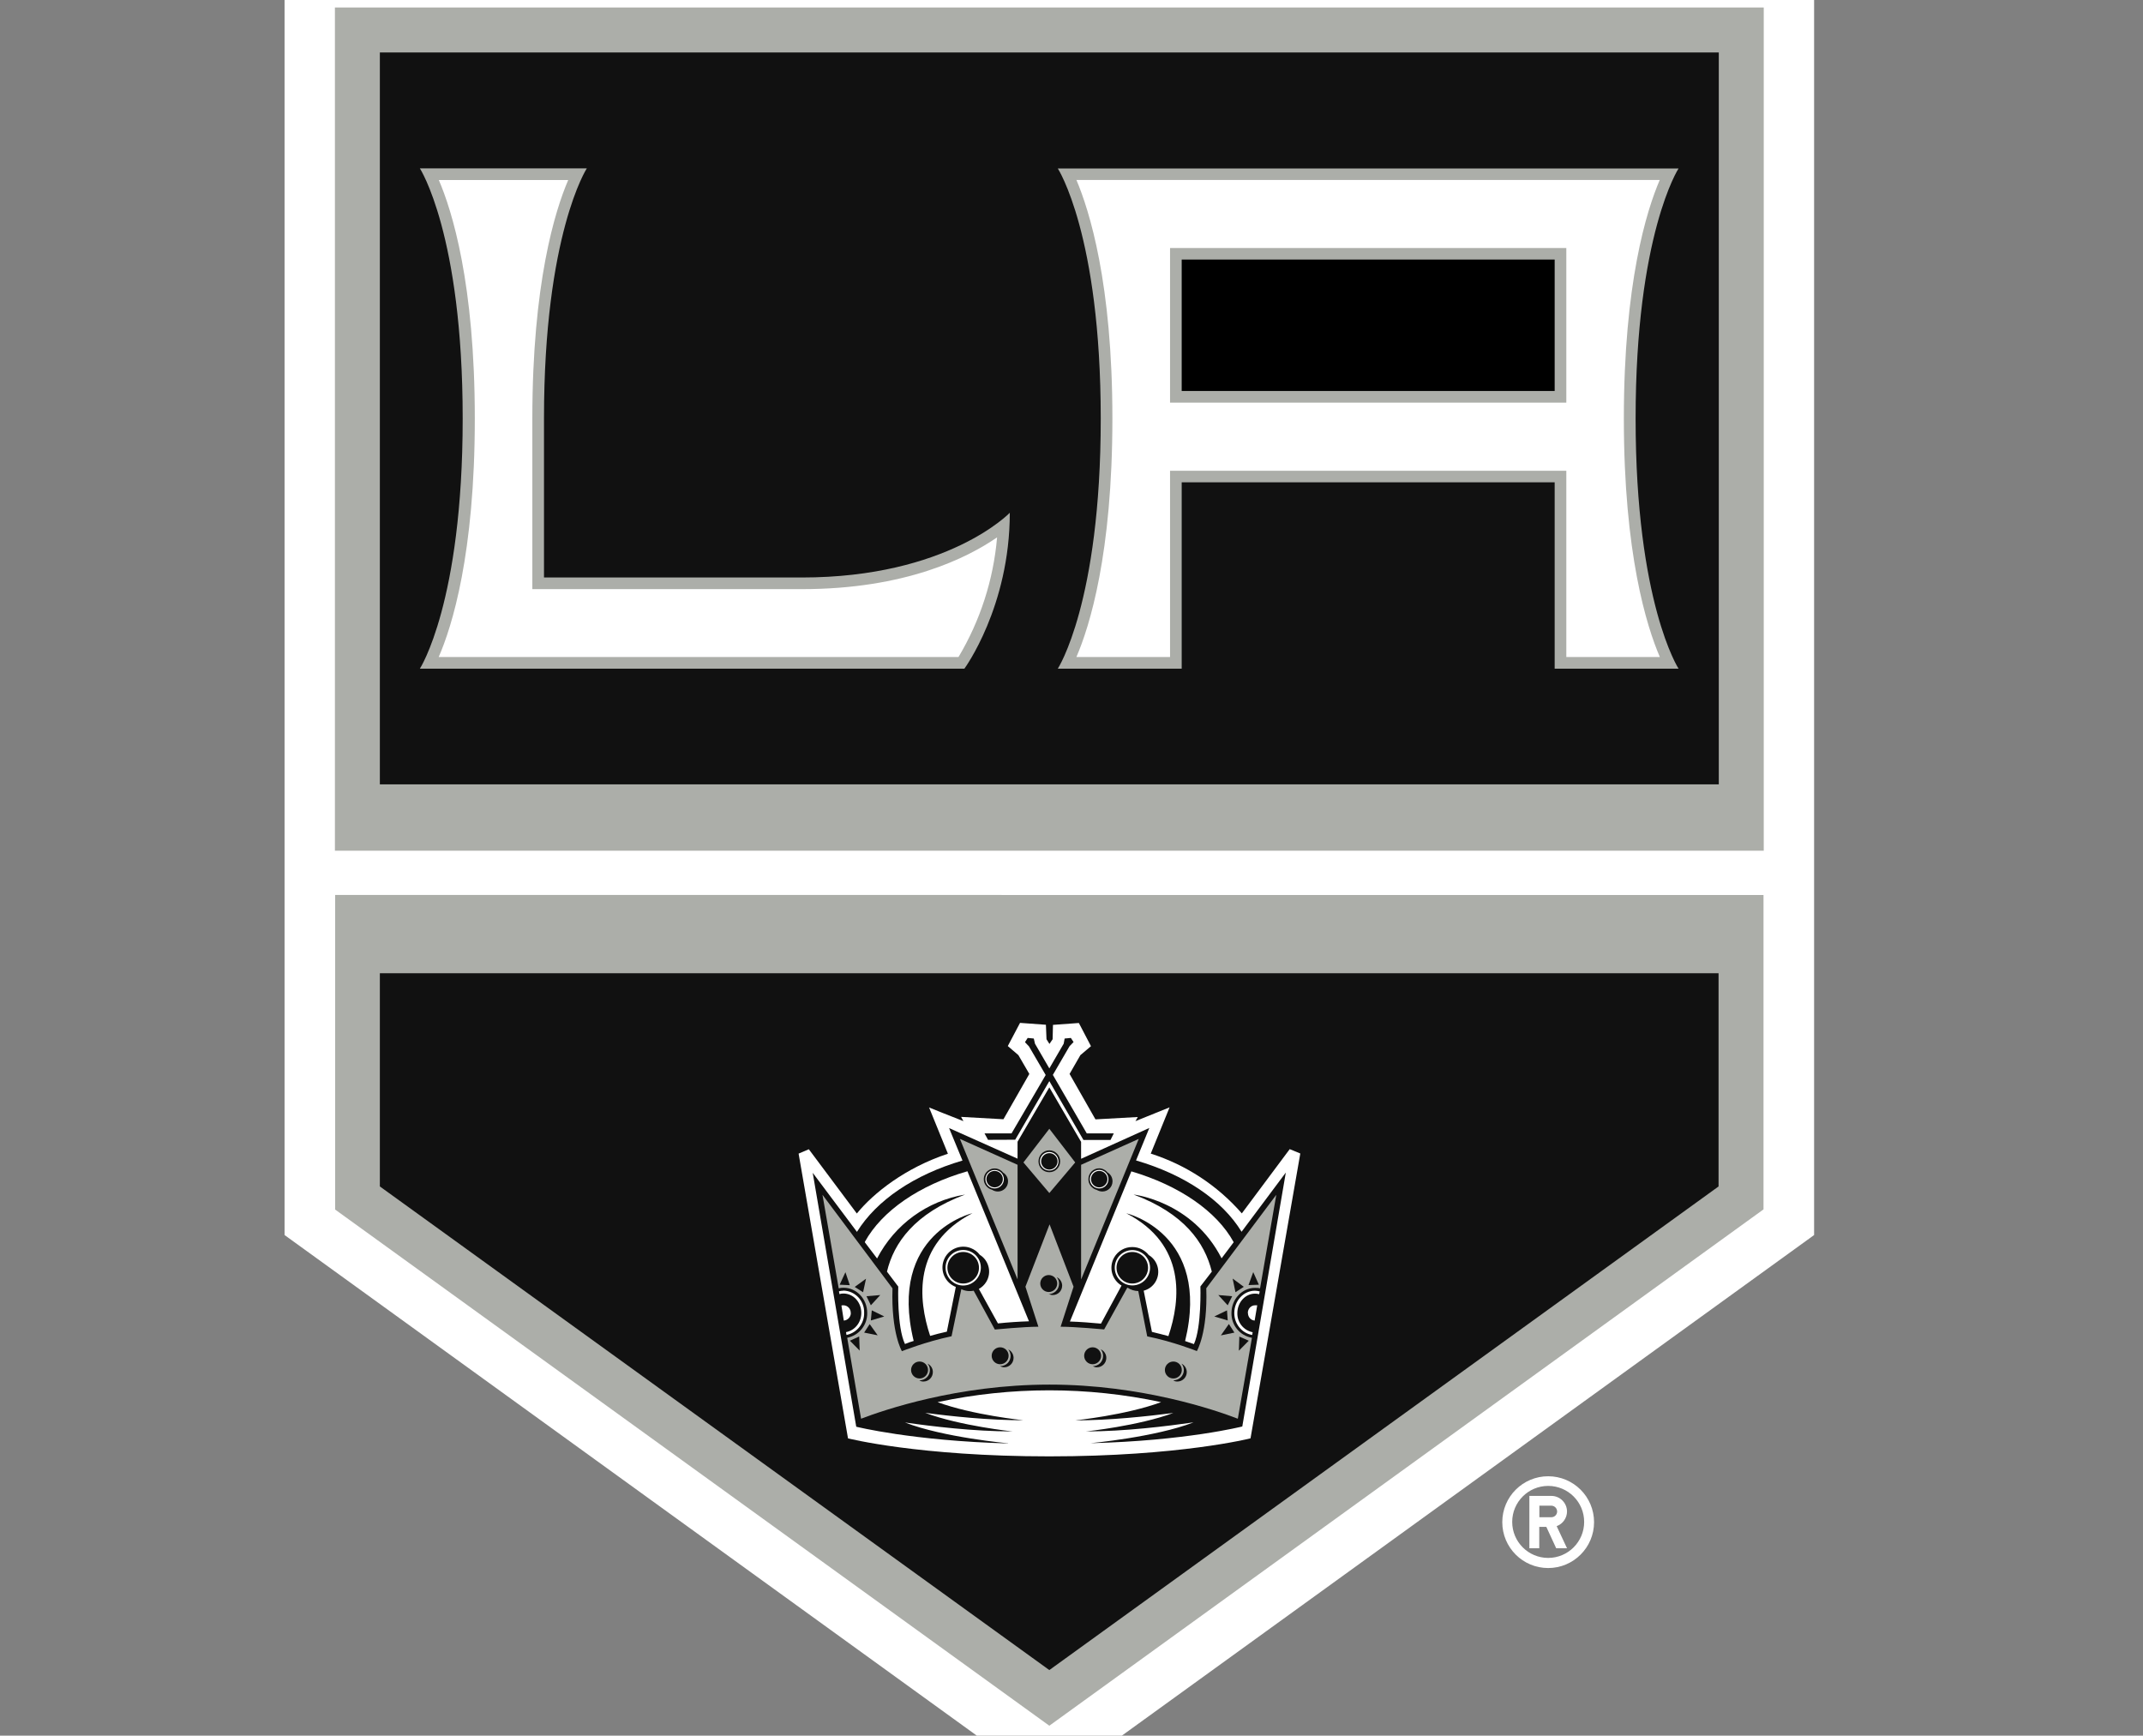 <?xml version="1.0" encoding="utf-8"?>
<!-- Generator: Adobe Illustrator 15.1.0, SVG Export Plug-In . SVG Version: 6.00 Build 0)  -->
<!DOCTYPE svg PUBLIC "-//W3C//DTD SVG 1.1//EN" "http://www.w3.org/Graphics/SVG/1.1/DTD/svg11.dtd">
<svg version="1.1" id="Layer_1" xmlns="http://www.w3.org/2000/svg" xmlns:xlink="http://www.w3.org/1999/xlink" x="0px" y="0px"
	 width="435.031px" height="352.309px" viewBox="0 0 435.031 352.309" enable-background="new 0 0 435.031 352.309"
	 xml:space="preserve">
<rect x="0" y="0" width="435.031" height="352.309" fill="#808080" stroke="none"/>
<g>
	<path fill="#FFFFFF" d="M57.765,250.69l155.25,112.258l155.25-112.258V-8.701h-310.5V250.69z M318.107,306.819
		c0-1.745-1.407-3.164-3.152-3.178h-4.49v10.629h2.006v-4.347h1.434l2.006,4.347h2.197l-2.102-4.489
		c1.256-0.459,2.094-1.649,2.102-2.986V306.819z M315.002,307.965h-2.509v-2.34h2.485c0.63,0.037,1.123,0.561,1.121,1.194
		c0,0.62-0.524,1.146-1.146,1.146H315.002z"/>
	<path fill="#FFFFFF" d="M314.286,299.654c-5.144-0.006-9.317,4.162-9.321,9.308c-0.005,5.145,4.162,9.317,9.308,9.32
		c0.005,0,0.009,0,0.014,0c5.145-0.003,9.312-4.176,9.309-9.32C323.59,303.821,319.425,299.658,314.286,299.654z M314.286,316.228
		c-4.036,0-7.308-3.271-7.308-7.308s3.271-7.31,7.308-7.31c4.037,0.006,7.305,3.282,7.3,7.318
		C321.581,312.959,318.316,316.224,314.286,316.228L314.286,316.228z"/>
</g>
<g>
	<path fill="#ACAEA9" d="M67.988,245.483l145.027,104.805l144.979-104.805v-63.82H68.035v63.82H67.988z M67.988,172.679h290.055
		V1.522H67.988V172.679z"/>
</g>
<g>
	<path fill="#111111" d="M77.111,240.826l135.904,98.166l135.855-98.166v-43.279H77.111V240.826z M77.111,159.208h271.806V10.646
		H77.111V159.208z"/>
</g>
<g>
	<path fill="#ACAEA9" d="M110.431,117.171V84.927c0-37.379,8.694-50.755,8.694-50.755H85.233c0,0,8.693,13.375,8.693,50.779
		s-8.693,50.779-8.693,50.779h110.538c0,0,9.219-12.54,9.219-31.647c0,0-12.587,13.137-42.228,13.137h-52.332V117.171z
		 M214.734,34.196c0,0,8.718,13.375,8.718,50.779c0,37.379-8.718,50.755-8.718,50.755h25.151V97.896h75.714v37.833h25.151
		c0,0-8.719-13.375-8.719-50.755c0-37.403,8.719-50.779,8.719-50.779H214.734z"/>
</g>
<g>
	<path fill="#FFFFFF" d="M218.508,36.512c2.628,6.211,7.309,20.971,7.309,48.438s-4.634,42.228-7.309,48.414h19.012v-37.81h80.444
		v37.81h18.987c-2.674-6.21-7.308-20.947-7.308-48.39c0-27.468,4.609-42.229,7.284-48.438H218.461L218.508,36.512z M108.066,119.559
		V84.975c0-27.468,4.61-42.229,7.284-48.438H89.078c2.675,6.209,7.308,20.97,7.308,48.438c0,27.467-4.633,42.228-7.333,48.39
		h105.522c4.419-7.398,7.097-15.705,7.834-24.291c-6.019,4.156-18.629,10.509-39.601,10.509h-54.743V119.559z"/>
</g>
<path fill="#ACAEA9" d="M237.52,81.726h80.444V50.342H237.52V81.726L237.52,81.726z"/>
<path d="M239.885,52.683h75.714v26.679h-75.714V52.683z"/>
<path fill="#FFFFFF" d="M253.858,291.938l10.104-57.801l-2.149-0.883l-9.722,13.04c-4.938-5.658-11.331-9.854-18.486-12.133
	l3.821-9.389l-6.927,2.798l0.478-0.837l-8.598,0.477c-0.622-1.05-4.682-8.264-5.256-9.22l2.199-3.82l2.148-1.816l-2.46-4.705
	l-5.255,0.382l-0.071,2.915l-0.645,0.954l-0.598-0.954l-0.119-2.938l-5.254-0.382l-2.484,4.705l2.149,1.839l2.221,3.82
	c-0.573,0.956-4.634,8.17-5.254,9.197l-8.599-0.479l0.478,0.862c-2.15-0.814-6.975-2.771-6.975-2.771l3.821,9.387
	c-8.669,2.864-15.119,8.001-18.486,12.133l-9.745-13.042l-2.078,0.885l10.031,57.801c0,0,14.331,3.653,40.842,3.653
	s40.843-3.653,40.843-3.653L253.858,291.938z"/>
<path fill="#111111" d="M204.656,292.966c0,0-13.137-1.194-20.947-4.228c5.326,0.765,13.949,1.814,21.831,1.814
	c0,0-10.653-1.123-17.722-3.773c5.35,0.716,12.945,1.506,19.943,1.506c0,0-10.414-1.076-17.436-3.679
	c14.958-3.198,30.423-3.198,45.38,0c-7.069,2.627-17.435,3.701-17.435,3.701c6.974,0,14.569-0.812,19.92-1.504
	c-7.07,2.626-17.723,3.749-17.723,3.749c7.882,0,16.48-1.074,21.83-1.839c-7.786,3.009-20.923,4.228-20.923,4.228
	c19.347-0.479,30.812-3.392,30.812-3.392l8.836-51.543l-8.98,12.015c-3.941-6.449-11.607-11.609-21.425-14.474l2.699-6.594
	l-13.853,6.258v-3.438l-6.449-11.06l-6.449,11.035v3.44l-13.901-6.211l2.723,6.592c-9.792,2.868-17.436,8.049-21.424,14.476
	l-8.98-11.99l8.837,51.541c0,0,11.465,2.866,30.811,3.394L204.656,292.966z"/>
<g>
	<path fill="#ACAEA9" d="M206.566,236.43l-11.704-5.255l11.704,28.519V236.43z M219.464,236.43v23.286l11.703-28.541L219.464,236.43
		L219.464,236.43z M218.27,235.952l-5.255-6.829l-5.254,6.829l5.254,6.211L218.27,235.952z"/>
	<path fill="#ACAEA9" d="M254.097,271.54c-2.411-0.442-4.148-2.564-4.108-5.015c0-2.819,2.149-5.111,4.776-5.111
		c0.383,0,0.717,0,1.027,0.096l3.296-18.988l-14.212,18.965c0.312,9.075-1.91,12.754-1.91,12.754s-4.776-1.91-10.079-2.986
		l-1.814-9.195c-0.766-0.014-1.512-0.246-2.15-0.669h-0.096l-4.682,8.456c0,0-5.875-0.549-8.837-0.549l2.627-8.121l-4.872-12.659
		l-4.896,12.659l2.627,8.121c-2.962,0-8.837,0.573-8.837,0.573l-4.299-7.883c-0.847,0.178-1.729,0.069-2.508-0.312l-1.982,9.556
		c-5.302,1.123-10.08,3.033-10.08,3.033s-2.197-3.656-1.911-12.755l-14.211-18.988l3.296,18.988c0.327-0.089,0.665-0.128,1.003-0.12
		c2.627,0,4.777,2.294,4.777,5.087c0.068,2.454-1.65,4.599-4.061,5.063l2.819,16.434c4.491-1.719,19.514-6.927,38.263-6.927
		c18.701,0,33.773,5.208,38.216,6.927l2.866-16.409L254.097,271.54z"/>
</g>
<g>
	<path fill="#111111" d="M215.212,235.738c0.013-1.228-0.971-2.232-2.197-2.245l0,0c-1.242,0-2.198,1.027-2.198,2.245
		c0,1.219,0.956,2.197,2.198,2.197C214.209,237.935,215.212,236.979,215.212,235.738L215.212,235.738z M224.862,238.031
		c-0.41-0.54-1.042-0.864-1.719-0.885c-1.195,0-2.198,0.956-2.198,2.222c0,1.005,0.717,1.912,1.672,2.15
		c0.335,0.19,0.717,0.335,1.146,0.335c1.137,0.012,2.066-0.897,2.079-2.032c0-0.007,0-0.015,0-0.022
		c0.014-0.724-0.347-1.402-0.955-1.792L224.862,238.031z M203.652,238.031c-0.739-0.964-2.118-1.146-3.081-0.406
		c-0.549,0.42-0.869,1.075-0.86,1.768c0,0.954,0.716,1.863,1.672,2.102c0.354,0.236,0.769,0.359,1.194,0.359
		c1.135,0,2.054-0.92,2.054-2.055l0,0c0.005-0.732-0.376-1.413-1.003-1.792L203.652,238.031z"/>
</g>
<g>
	<path fill="#FFFFFF" d="M175.588,252.194l2.46,3.249c3.573-6.902,10.196-11.711,17.866-12.971
		c-10.222,3.822-14.474,9.793-15.859,15.646l2.293,3.033c0,0-0.287,8.217,1.361,11.656c0.576-0.245,1.166-0.452,1.768-0.622
		c-5.326-21.901,11.942-25.938,11.942-25.938c-12.181,6.305-11.059,17.507-8.598,24.912c1.05-0.312,2.149-0.574,3.392-0.86
		l1.815-9.077c-2.179-0.838-3.264-3.286-2.425-5.465c0.84-2.179,3.286-3.264,5.465-2.424c0.725,0.277,1.359,0.752,1.833,1.368
		c1.882,1.17,2.458,3.645,1.289,5.526c-0.365,0.585-0.874,1.069-1.479,1.4l3.869,6.998c2.096-0.217,4.199-0.361,6.305-0.429
		l-12.492-30.454c-9.792,2.818-17.364,8.05-20.827,14.33L175.588,252.194z M227.704,260.96c-2.005-1.17-2.682-3.743-1.512-5.749
		c0.76-1.3,2.156-2.097,3.662-2.085c1.385,0,2.556,0.645,3.344,1.623c1.879,1.125,2.491,3.561,1.366,5.438
		c-0.53,0.891-1.391,1.535-2.393,1.8l1.671,8.359c1.242,0.311,2.342,0.573,3.344,0.86c2.508-7.405,3.63-18.631-8.551-24.937
		c0,0,17.269,4.061,11.942,25.939l1.792,0.62c1.576-3.462,1.313-11.703,1.313-11.703l2.317-3.009
		c-1.434-5.875-5.638-11.848-15.884-15.646c0,0,11.942,1.315,17.865,12.946l2.461-3.271c-3.464-6.307-11.059-11.513-20.78-14.381
		l-12.467,30.479c2.149,0.073,4.251,0.237,6.304,0.429l4.181-7.738L227.704,260.96z"/>
	<path fill="#FFFFFF" d="M195.531,253.723c-1.982,0-3.583,1.624-3.583,3.583c0,1.957,1.6,3.629,3.583,3.629
		c1.983,0,3.583-1.672,3.583-3.629C199.115,255.347,197.514,253.723,195.531,253.723z M233.46,257.329
		c0-1.981-1.625-3.583-3.583-3.583c-1.979,0-3.582,1.605-3.582,3.583c0,1.979,1.604,3.584,3.582,3.584
		C231.835,260.913,233.46,259.312,233.46,257.329L233.46,257.329z M172.698,266.501c0.027-0.83-0.625-1.525-1.456-1.552
		c-0.008,0-0.017,0-0.024,0c-0.144,0-0.287,0-0.406,0.047l0.478,3.058c0.82-0.063,1.448-0.754,1.433-1.577L172.698,266.501z"/>
	<path fill="#FFFFFF" d="M171.217,261.987c-0.306,0.004-0.611,0.045-0.908,0.118l0.095,0.573c0.262-0.084,0.537-0.125,0.812-0.118
		c2.03,0,3.63,1.769,3.63,3.94c0,1.981-1.362,3.583-3.105,3.895l0.096,0.573c2.144-0.434,3.661-2.353,3.583-4.538
		c0.067-2.393-1.812-4.389-4.204-4.468V261.987z M253.332,266.501c0,0.837,0.574,1.481,1.361,1.553l0.526-3.104h-0.43
		c-0.836,0-1.481,0.716-1.481,1.552H253.332z"/>
	<path fill="#FFFFFF" d="M254.193,270.991l0.096-0.573c-1.844-0.37-3.154-2.014-3.105-3.893c0-2.149,1.6-3.94,3.582-3.94
		c0.284-0.011,0.567,0.03,0.836,0.118l0.119-0.571c-0.312-0.085-0.632-0.134-0.955-0.145c-2.316,0-4.204,2.03-4.204,4.538
		c0,2.246,1.577,4.107,3.632,4.443V270.991z M214.878,235.738c0-1.038-0.827-1.886-1.863-1.912c-1.056,0-1.911,0.857-1.911,1.912
		c0,1.05,0.86,1.863,1.911,1.863c1.015,0.014,1.849-0.8,1.863-1.816C214.878,235.77,214.878,235.754,214.878,235.738z
		 M223.142,241.231c1.016,0.013,1.85-0.799,1.863-1.814c0-0.018,0-0.032,0-0.049c0.026-1.029-0.786-1.884-1.814-1.908
		c-0.017-0.002-0.033-0.002-0.049-0.002c-1.055,0-1.91,0.854-1.91,1.91C221.258,240.404,222.105,241.231,223.142,241.231z
		 M201.909,241.231c1.036,0,1.875-0.84,1.875-1.875c0-1.034-0.839-1.874-1.875-1.874c-1.035,0-1.875,0.84-1.875,1.874
		C200.034,240.391,200.874,241.231,201.909,241.231z"/>
</g>
<g>
	<circle fill="#111111" cx="195.531" cy="257.329" r="3.201"/>
	<circle fill="#111111" cx="229.854" cy="257.329" r="3.201"/>
	<path fill="#111111" d="M212.895,262.632c0.24,0.145,0.478,0.238,0.813,0.238c1.055,0,1.911-0.854,1.911-1.91
		c0-0.763-0.478-1.434-1.099-1.719c0.286,0.357,0.476,0.787,0.476,1.289c0,1.194-0.954,2.148-2.148,2.148L212.895,262.632z"/>
	<circle fill="#111111" cx="212.895" cy="260.53" r="1.72"/>
	<circle fill="#111111" cx="213.015" cy="235.739" r="1.672"/>
	<circle fill="#111111" cx="223.142" cy="239.345" r="1.672"/>
	<circle fill="#111111" cx="201.909" cy="239.345" r="1.672"/>
	<path fill="#111111" d="M203.031,277.298h-0.048c0.239,0.118,0.549,0.237,0.86,0.237c1.055,0,1.911-0.854,1.912-1.908
		c0-0.017,0-0.033,0-0.049c-0.018-0.714-0.432-1.36-1.075-1.672c0.295,0.365,0.463,0.817,0.478,1.29
		c0,1.194-0.956,2.102-2.102,2.102H203.031z M186.67,280.186h-0.048c0.248,0.165,0.54,0.249,0.835,0.239
		c1.056,0,1.912-0.854,1.912-1.912c0.012-0.732-0.409-1.407-1.075-1.719c0.311,0.383,0.478,0.789,0.478,1.314
		C188.772,279.257,187.817,280.186,186.67,280.186z M221.804,277.298c0.239,0.118,0.478,0.237,0.812,0.237
		c1.055,0.032,1.936-0.798,1.966-1.854c0.022-0.772-0.424-1.484-1.13-1.8c0.307,0.379,0.475,0.85,0.478,1.337
		c0,1.195-0.955,2.104-2.149,2.104L221.804,277.298z M238.19,280.186c0.237,0.169,0.477,0.239,0.812,0.239
		c1.057,0,1.911-0.854,1.911-1.912c0-0.73-0.417-1.398-1.075-1.719c0.311,0.383,0.479,0.789,0.479,1.314
		c0,1.147-0.955,2.077-2.15,2.077H238.19z"/>
	<circle fill="#111111" cx="203.031" cy="275.195" r="1.72"/>
	<circle fill="#111111" cx="186.67" cy="278.085" r="1.719"/>
	<circle fill="#111111" cx="221.804" cy="275.195" r="1.72"/>
	<circle fill="#111111" cx="238.19" cy="278.085" r="1.719"/>
	<path fill="#111111" d="M170.453,260.768l2.054,0.096l-0.884-2.628L170.453,260.768z M175.206,262.297l0.597-2.745l-2.293,1.671
		L175.206,262.297z M178.693,262.87l-2.794,0.24l0.884,1.839L178.693,262.87z M176.782,268.029l2.723-0.812l-2.532-1.241
		L176.782,268.029z M176.543,268.771l-1.122,1.719l2.747,0.55L176.543,268.771z M172.53,272.138l1.983,2.006l-0.095-2.866
		L172.53,272.138z M254.407,258.214l-0.955,2.628l2.102-0.073L254.407,258.214z M252.496,261.198l-2.269-1.672l0.573,2.771
		L252.496,261.198z M250.132,263.11l-2.818-0.24l1.911,2.079L250.132,263.11z M249.081,265.976l-2.579,1.241l2.724,0.812
		L249.081,265.976z M247.838,271.062l2.747-0.572l-1.123-1.743L247.838,271.062z M251.588,271.302l-0.096,2.866l2.007-2.03
		L251.588,271.302z M206.088,231.343l6.927-11.895l6.926,11.943h5.494l0.669-1.339h-5.493l-6.879-11.87l3.391-5.828l0.812-0.836
		l-0.549-0.836l-1.265,0.119l-0.191,1.052l-2.914,5.015l-2.914-5.015l-0.24-1.052l-1.241-0.119l-0.549,0.86l0.812,0.86l3.392,5.804
		l-6.927,11.846h-5.493l0.717,1.314L206.088,231.343z"/>
</g>
</svg>
